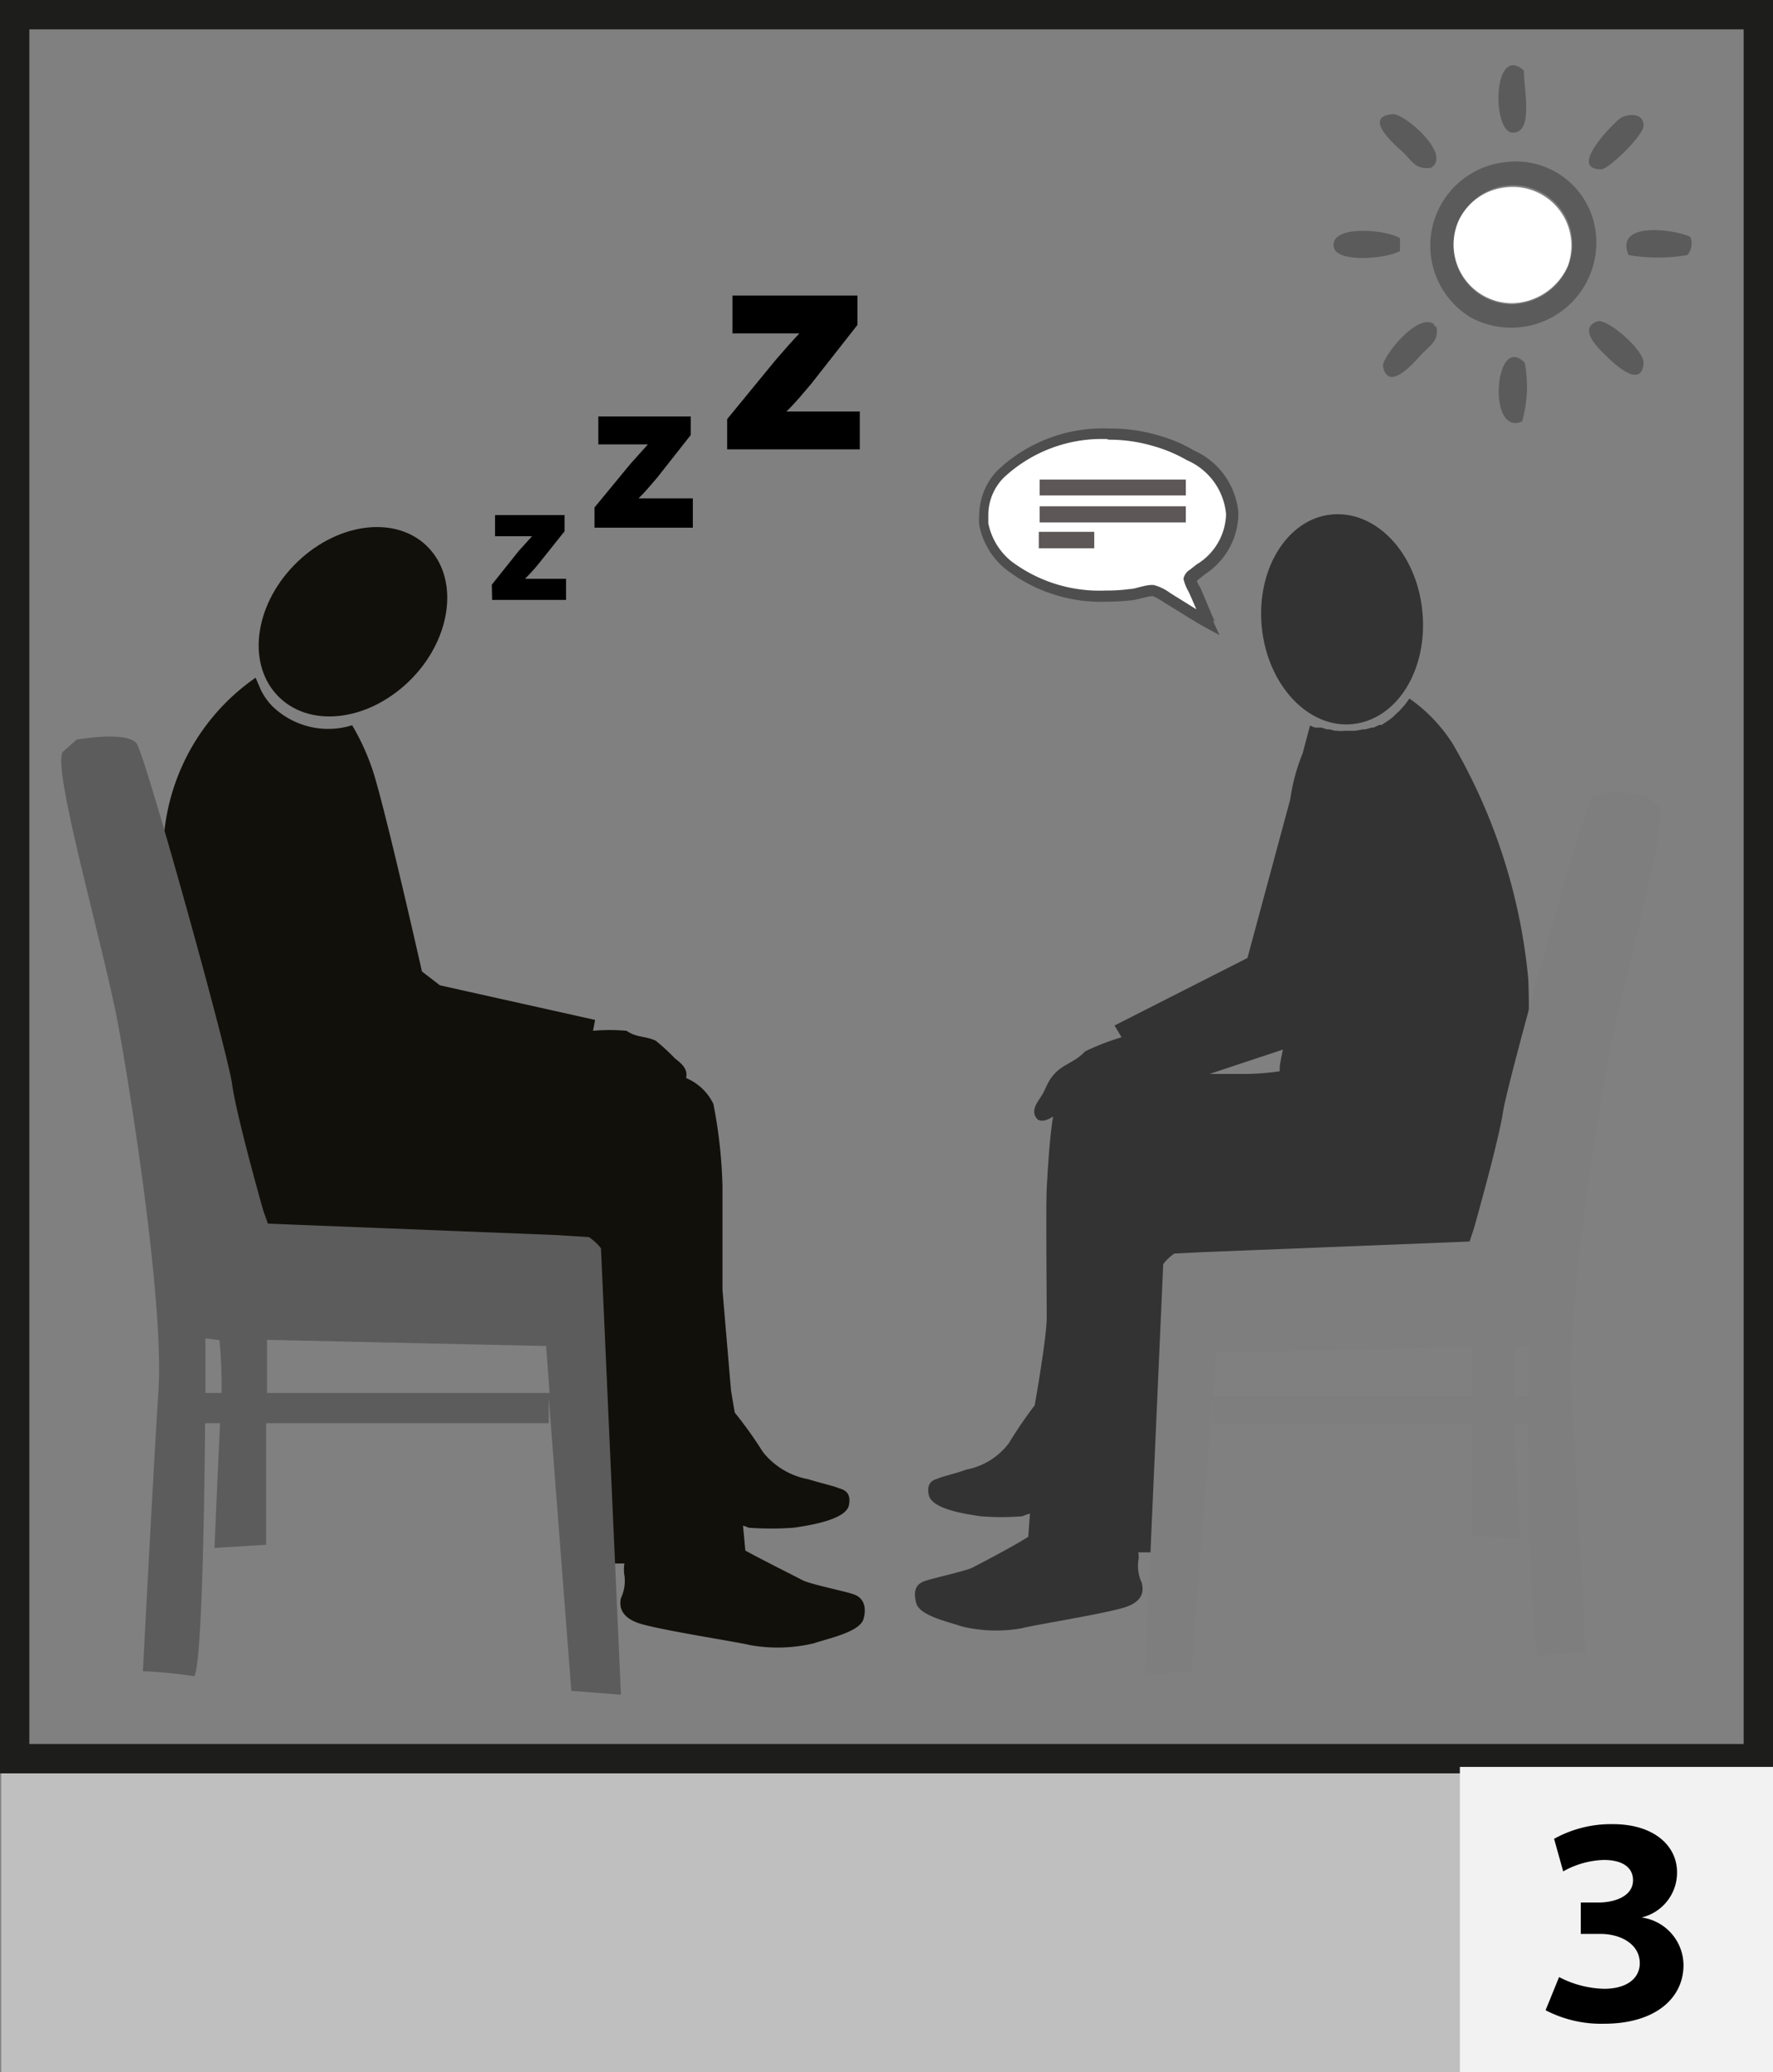 <svg id="Layer_1" data-name="Layer 1" xmlns="http://www.w3.org/2000/svg" viewBox="0 0 60.42 70.6"><rect x="0" y="0" width="60.42" height="70.6" fill="#808080" stroke="none"/><defs><style>.cls-1{fill:#bfbfbf;}.cls-2{fill:#12100b;}.cls-3{fill:#5c5c5c;}.cls-4{fill:#333;}.cls-5{fill:#7e7e7e;}.cls-6{fill:#fff;}.cls-6,.cls-8{fill-rule:evenodd;}.cls-7{fill:#4e4e4e;}.cls-8{fill:#5b5b5b;}.cls-9{fill:#5d5757;}.cls-10{fill:none;stroke:#1d1d1b;}.cls-11{fill:#f2f2f2;}</style></defs><rect class="cls-1" x="0.04" y="60.2" width="60.17" height="10.4"/><path d="M404.89,281.1l.91-1.14.46-.51H405v-.72h2.37v.55l-.87,1.09a6.19,6.19,0,0,1-.48.53h1.4v.72h-2.52Z" transform="translate(-388.13 -261.18)"/><path d="M412.91,275.46l1.64-2c.3-.35.53-.61.82-.92v0h-2.28v-1.29h4.26v1l-1.57,2c-.28.33-.55.66-.85.95v0h2.5v1.29h-4.52Z" transform="translate(-388.13 -261.18)"/><path d="M408.39,278.47,409.6,277l.61-.68h-1.69v-.95h3.15V276l-1.15,1.46c-.21.24-.41.49-.63.7h1.85v1h-3.35Z" transform="translate(-388.13 -261.18)"/><path class="cls-2" d="M417.22,315.5c-.3-.11-1.48-.34-1.76-.49s-1.33-.67-1.93-1l-.08-.85a1.14,1.14,0,0,1,.19.07,10.24,10.24,0,0,0,1.54,0c.48-.07,1.78-.26,1.88-.77s-.27-.54-.38-.59-.69-.19-1-.29a2.56,2.56,0,0,1-1.56-.94,13.44,13.44,0,0,0-.95-1.33s-.06-.33-.13-.77l-.29-3.41c0-1.22,0-3,0-3.55a16.57,16.57,0,0,0-.31-2.79,1.8,1.8,0,0,0-.93-.88c.07-.31-.15-.49-.38-.67a7.45,7.45,0,0,0-.65-.6c-.37-.17-.65-.1-1-.34a6.28,6.28,0,0,0-1.14,0l.07-.37-5.29-1.18-.61-.47c-.44-1.94-1.43-6.22-1.73-7a7.84,7.84,0,0,0-.65-1.39,2.73,2.73,0,0,1-2.74-.67,2.24,2.24,0,0,1-.36-.51l-.19-.44a7.32,7.32,0,0,0-3.15,6,83.56,83.56,0,0,0,.71,9.85c0,.11.3.12.63.1a6.63,6.63,0,0,0,.1,1.13,2.86,2.86,0,0,0,2.32,2.68c1.28.34,9.26.26,10.67.24l.34,10.18.95,0a1.15,1.15,0,0,0,0,.41,1.37,1.37,0,0,1-.12.77c-.05.22-.05.6.54.83s3.44.66,3.86.77a5.34,5.34,0,0,0,2.17-.06c.54-.18,1.58-.39,1.7-.84S417.52,315.6,417.22,315.5Zm-6.72-17.78h-.08l.07,0S410.5,297.71,410.5,297.72Z" transform="translate(-388.13 -261.18)"/><path class="cls-3" d="M409.29,318.92l-.68-15.21a1.84,1.84,0,0,0-.41-.38l-1.09-.07-9.85-.39-.16-.45s-.91-3.2-1.06-4.3-2.94-11.15-3.25-11.6-2.05-.14-2.05-.14l-.45.4c-.46.39,1.4,6.71,1.89,9.44.54,3,1.53,9.54,1.35,12.34s-.53,9.56-.53,9.56a15.87,15.87,0,0,1,1.75.17c.25-.38.34-5.34.37-8.62h.51c-.08,1.66-.16,3.54-.19,4.25l1.76-.11s0-2.08,0-4.14h9.63v-.88l.77,10Zm-14.16-10.28v-1.86l.48.06a17.33,17.33,0,0,1,.07,1.8Zm2.1,0c0-.68,0-1.31,0-1.81l9.51.21.12,1.6Z" transform="translate(-388.13 -261.18)"/><path class="cls-2" d="M402.05,284.41c-1.44,1.38-3.44,1.58-4.49.44s-.72-3.17.72-4.54,3.44-1.57,4.48-.44.72,3.17-.71,4.54" transform="translate(-388.13 -261.18)"/><path class="cls-4" d="M440.21,299.5l-.34-.07a22,22,0,0,0,.34-4.9,19.55,19.55,0,0,0-2.57-8,5.4,5.4,0,0,0-1.48-1.55c-.06.08-.11.16-.18.24h0l-.17.19-.09.08-.11.11-.14.11-.09.06-.17.11-.08,0-.19.09-.07,0-.21.06-.07,0-.29.05h-.37a.75.75,0,0,1-.21,0h-.08l-.21-.05-.08,0-.19-.06-.1,0-.08,0c-.09,0-.19-.08-.21-.06v0l-.25.94a6.51,6.51,0,0,0-.42,1.56l-1.46,5.41-4.53,2.3.24.4a8.57,8.57,0,0,0-1.24.48c-.35.37-.7.42-1,.72s-.32.54-.49.8-.39.54-.12.81c.17.08.34,0,.52-.11-.11.57-.19,1.88-.22,2.45s0,3.68,0,4.39-.41,3-.41,3a14.84,14.84,0,0,0-.88,1.29,2.36,2.36,0,0,1-1.45.9c-.28.11-.83.24-.93.29s-.45.07-.35.57,1.31.66,1.76.73a8.82,8.82,0,0,0,1.43,0,1.55,1.55,0,0,1,.26-.09l-.06.79c-.53.34-1.69.94-1.9,1.05s-1.35.36-1.63.46-.4.3-.29.74,1.08.64,1.58.81a5,5,0,0,0,2,.06c.39-.11,3-.52,3.6-.74s.56-.59.51-.81a1.35,1.35,0,0,1-.12-.74.75.75,0,0,0,0-.3h1l.32-9.88c1.53,0,8.69.09,9.87-.23a2.73,2.73,0,0,0,2.16-2.58A4.37,4.37,0,0,0,440.21,299.5Zm-8.47-2c0,.07,0,.13,0,.18a8.7,8.7,0,0,1-1.39.09c-.2,0-.56,0-1,0l2.5-.83C431.77,297.3,431.74,297.51,431.74,297.53Z" transform="translate(-388.13 -261.18)"/><path class="cls-4" d="M436.6,282c.2,2-.86,3.69-2.37,3.85s-2.9-1.32-3.1-3.29.86-3.7,2.37-3.85S436.4,280,436.6,282Z" transform="translate(-388.13 -261.18)"/><path class="cls-5" d="M428.74,318.11l.7-9.24v.81h8.86c0,1.9,0,3.81,0,3.81l1.62.1-.18-3.91h.47c0,3,.11,7.58.35,7.94a13.15,13.15,0,0,1,1.6-.17s-.32-6.23-.48-8.79.74-8.58,1.24-11.34c.45-2.51,2.15-8.32,1.73-8.68l-.42-.36s-1.6-.3-1.88.12-2.85,9.65-3,10.66-1,4-1,4l-.14.42-9.06.36-1,.05a1.63,1.63,0,0,0-.38.36l-.62,14Zm11-9.37a15.89,15.89,0,0,1,.06-1.66l.44-.05s0,.69,0,1.71Zm-10.27,0,.11-1.47,8.74-.2c0,.47,0,1.05,0,1.67Z" transform="translate(-388.13 -261.18)"/><path class="cls-6" d="M429.3,282.4c-.17-.36-.3-.72-.49-1.13-.05-.12-.16-.27-.15-.37s.29-.29.39-.37a2.28,2.28,0,0,0,1-1.88,2.4,2.4,0,0,0-1.42-2,5.21,5.21,0,0,0-1.19-.51,5.51,5.51,0,0,0-5.28,1.15,2,2,0,0,0-.55,1.71,2.44,2.44,0,0,0,.84,1.4,5.54,5.54,0,0,0,4.18,1,3.69,3.69,0,0,1,.77-.14,1.43,1.43,0,0,1,.49.25C428.41,281.86,428.79,282.12,429.3,282.4Z" transform="translate(-388.13 -261.18)"/><path class="cls-7" d="M429.46,282.32l.23.5-.48-.26h0c-.52-.29-.9-.55-1.39-.84h0a2.48,2.48,0,0,0-.4-.23h0c-.17,0-.44.1-.7.14h0a8.43,8.43,0,0,1-.86.05h0a5.3,5.3,0,0,1-3.46-1.11h0a2.57,2.57,0,0,1-.9-1.5h0a2.4,2.4,0,0,1,0-.37h0a2.23,2.23,0,0,1,.62-1.49h0a5.22,5.22,0,0,1,3.82-1.43h0a5.72,5.72,0,0,1,1.65.23h0a4.94,4.94,0,0,1,1.23.52h0a2.56,2.56,0,0,1,1.51,2.11h0v.08h0a2.48,2.48,0,0,1-1.1,2h0l-.22.17h0l-.09.08h0c0,.06.08.16.13.27h0c.18.41.32.77.48,1.12Zm-.33.16.17-.08-.17.08Zm-3.26-6.34h0a4.89,4.89,0,0,0-3.53,1.31h0a1.81,1.81,0,0,0-.53,1.25h0c0,.1,0,.2,0,.31h0a2.23,2.23,0,0,0,.78,1.29h0a5,5,0,0,0,3.22,1h0a5.59,5.59,0,0,0,.81-.05h0c.2,0,.47-.13.75-.14h.07a1.62,1.62,0,0,1,.56.27h0l.9.56h0c-.09-.2-.17-.4-.27-.61h0a1.52,1.52,0,0,1-.17-.43h0v0h0a.47.47,0,0,1,.22-.31h0l.23-.18h0a2.06,2.06,0,0,0,1-1.67h0v-.06h0a2.22,2.22,0,0,0-1.33-1.82h0a5,5,0,0,0-1.14-.48h0a5.33,5.33,0,0,0-1.55-.22Z" transform="translate(-388.13 -261.18)"/><path class="cls-8" d="M440.06,263.58c0,.66.34,2.13-.38,2.12S439,262.65,440.06,263.58Z" transform="translate(-388.13 -261.18)"/><path class="cls-8" d="M436.89,266.9c-.55.07-.65-.27-1-.58s-1.29-1.18-.29-1.25C436,265.05,437.63,266.46,436.89,266.9Z" transform="translate(-388.13 -261.18)"/><path class="cls-8" d="M443.57,265.12c.26-.06.57,0,.57.34s-1.2,1.49-1.44,1.49c-1.17,0,.43-1.58.63-1.73A.62.62,0,0,1,443.57,265.12Z" transform="translate(-388.13 -261.18)"/><path class="cls-8" d="M439.39,266.71a2.74,2.74,0,0,1,3.12,2.4,2.9,2.9,0,0,1-4.27,2.88A2.86,2.86,0,0,1,439.39,266.71Zm-1.54,2a2,2,0,0,0,1.83,2.84,2.13,2.13,0,0,0,1.87-1.25,2,2,0,0,0-3.7-1.59Z" transform="translate(-388.13 -261.18)"/><path class="cls-6" d="M439.39,267.57a2,2,0,0,1,2.16,2.69,2.13,2.13,0,0,1-1.87,1.25,2,2,0,0,1-1.83-2.84A2,2,0,0,1,439.39,267.57Z" transform="translate(-388.13 -261.18)"/><path class="cls-8" d="M435.84,269.3v.43c-.44.27-2.18.42-2.26-.14C433.46,268.82,435.4,269,435.84,269.3Z" transform="translate(-388.13 -261.18)"/><path class="cls-8" d="M445.73,269.25a.59.59,0,0,1-.1.62,5.92,5.92,0,0,1-2,0C443.13,268.7,445.23,269,445.73,269.25Z" transform="translate(-388.13 -261.18)"/><path class="cls-8" d="M437.08,272.32c.1.49-.25.64-.57,1s-1.09,1.17-1.25.34c-.05-.28,1.16-1.84,1.73-1.44A.13.13,0,0,0,437.08,272.32Z" transform="translate(-388.13 -261.18)"/><path class="cls-8" d="M442.56,272.13c.34-.12,1.63,1,1.58,1.44-.08.81-.88.13-1.25-.24C442.74,273.18,441.83,272.39,442.56,272.13Z" transform="translate(-388.13 -261.18)"/><path class="cls-8" d="M440,275.54c-1.21.53-.93-3.06.09-2A4.36,4.36,0,0,1,440,275.54Z" transform="translate(-388.13 -261.18)"/><rect class="cls-9" x="35.43" y="16.34" width="4.98" height="0.54"/><rect class="cls-9" x="35.43" y="17.25" width="4.98" height="0.55"/><rect class="cls-9" x="35.4" y="18.12" width="1.89" height="0.56"/><rect class="cls-10" x="0.5" y="0.5" width="59.42" height="59.42"/><rect class="cls-11" x="49.75" y="60.2" width="10.67" height="10.4"/><path d="M441.26,328.54a3.5,3.5,0,0,0,1.53.4c.81,0,1.22-.38,1.22-.87,0-.66-.66-1-1.34-1H442V326h.61c.52,0,1.17-.2,1.17-.76,0-.4-.31-.69-1-.69a3,3,0,0,0-1.38.39l-.31-1.11a4,4,0,0,1,2-.5c1.41,0,2.19.74,2.19,1.64a1.57,1.57,0,0,1-1.21,1.54v0a1.65,1.65,0,0,1,1.43,1.62c0,1.16-1,2-2.7,2a4.09,4.09,0,0,1-2-.46Z" transform="translate(-388.13 -261.18)"/></svg>